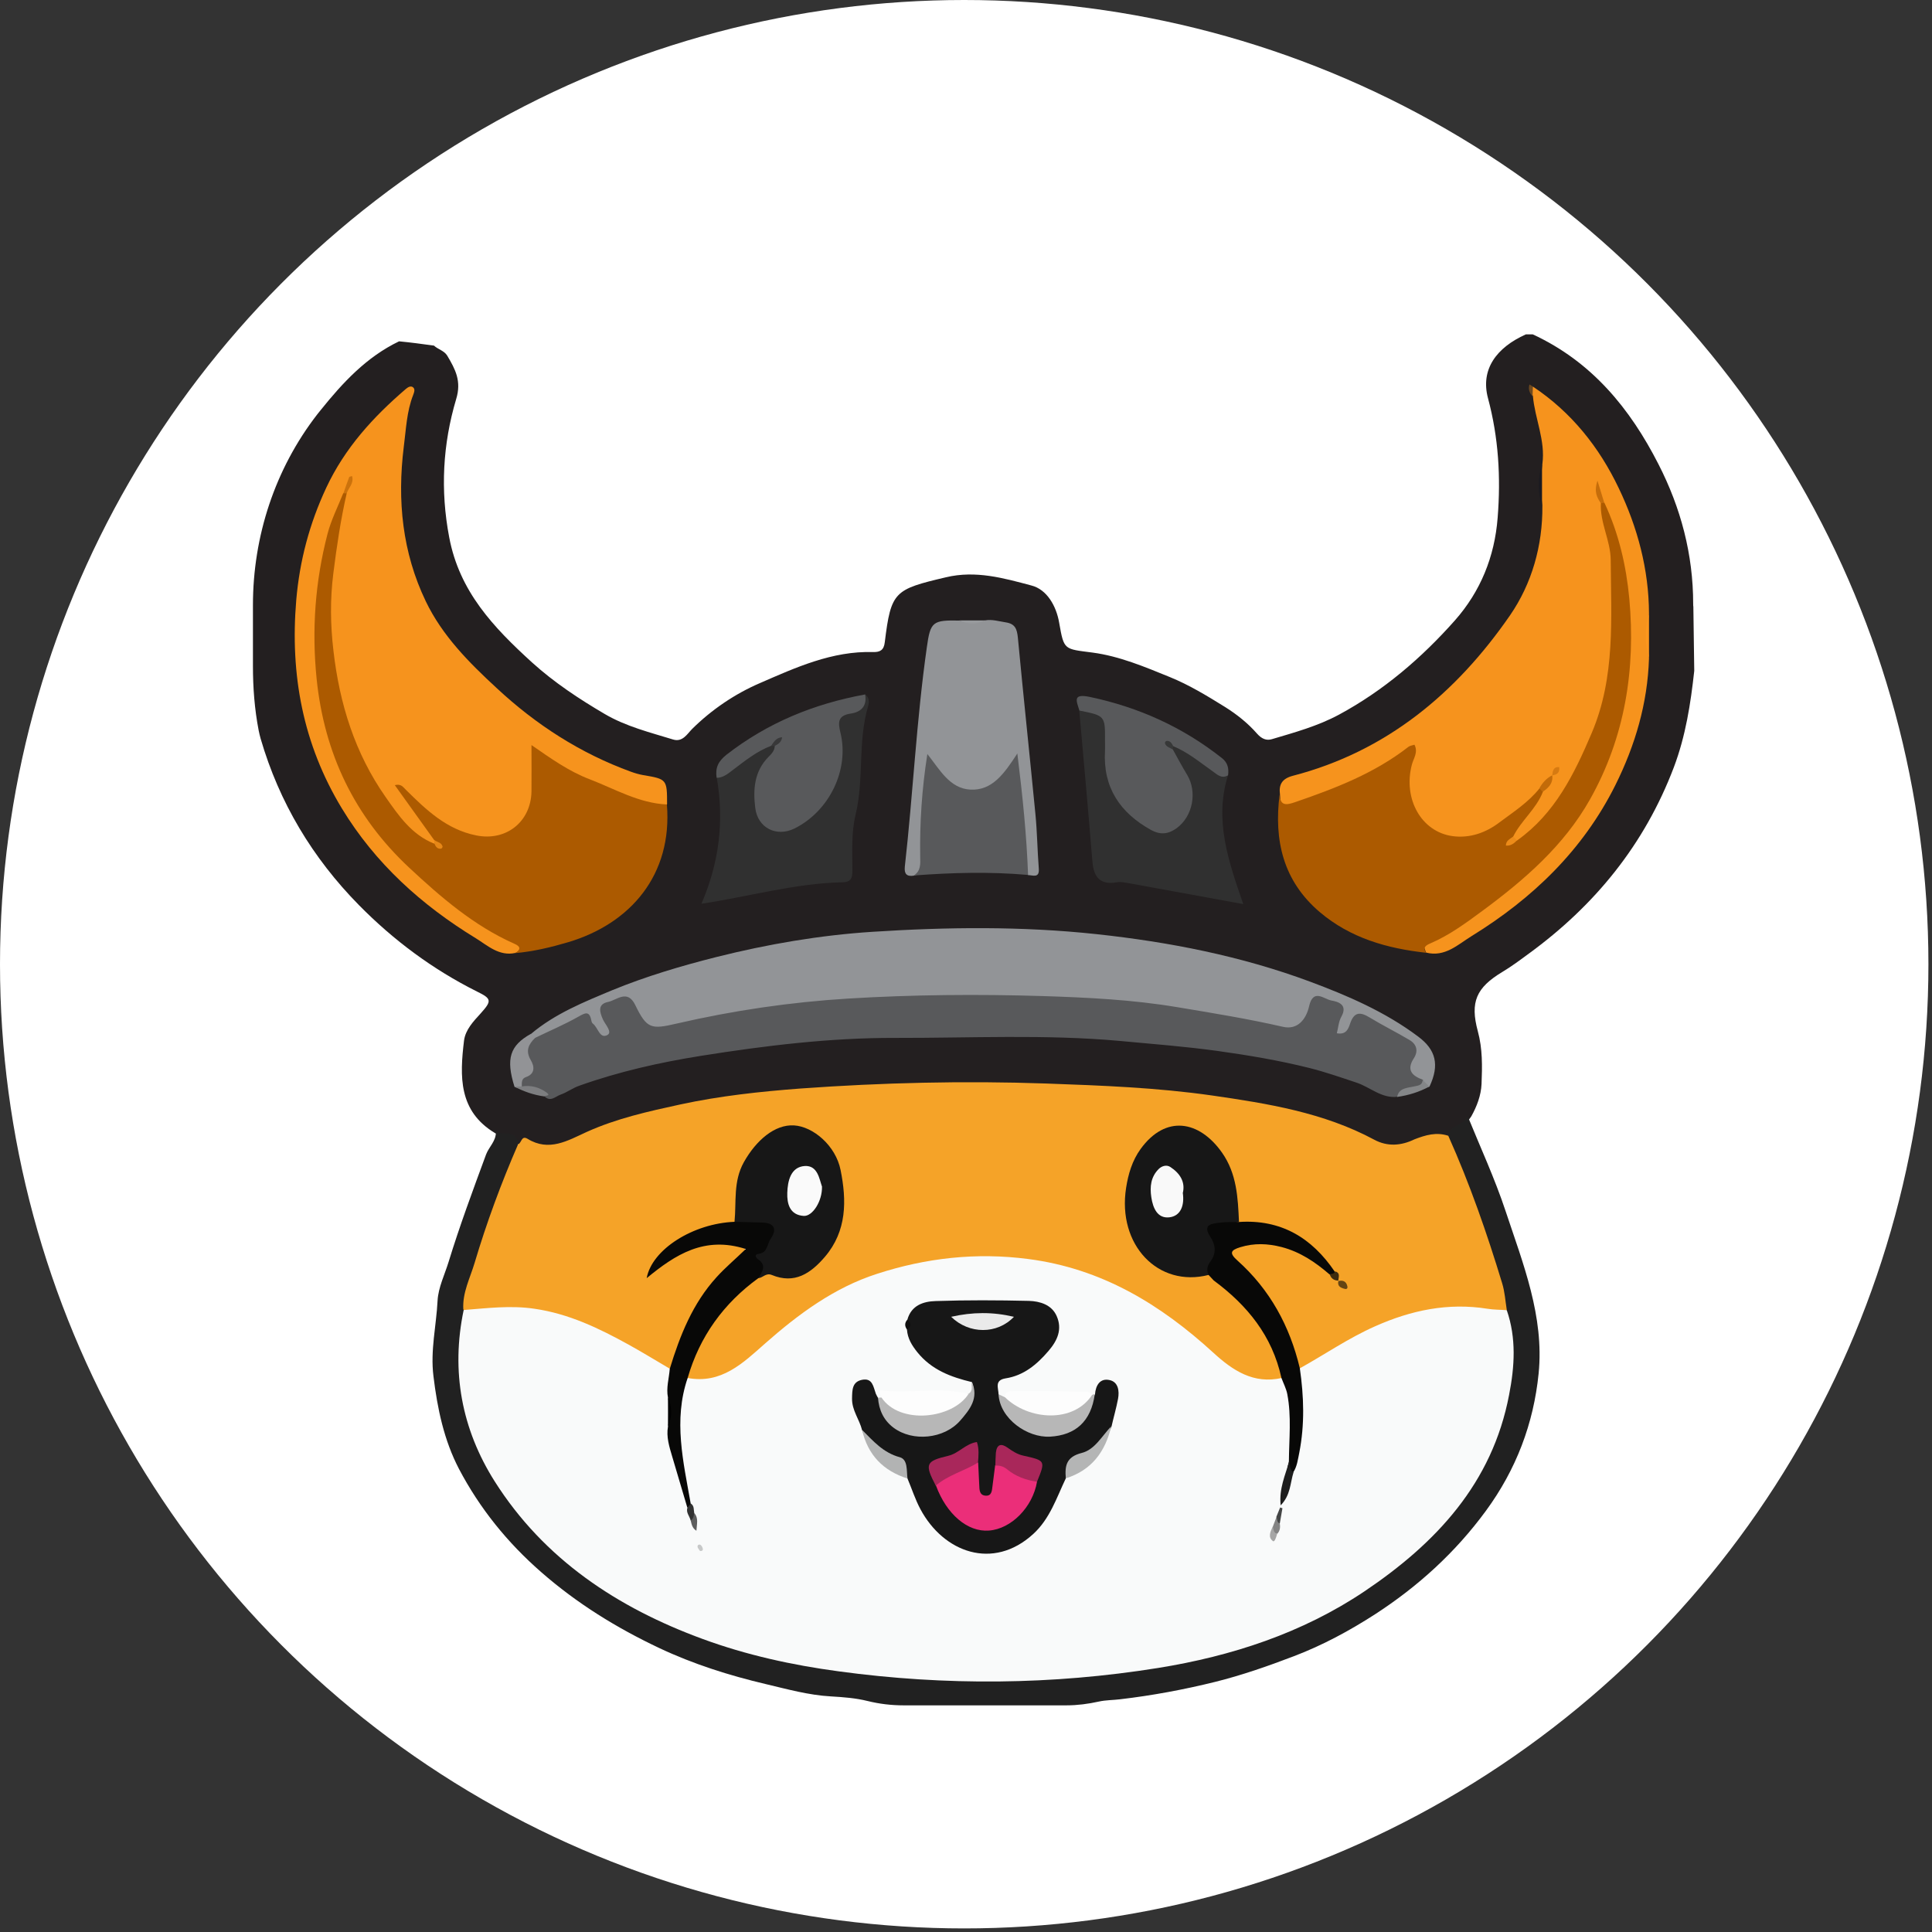 <?xml version="1.0" encoding="utf-8"?>
<!-- Generator: Adobe Illustrator 23.1.0, SVG Export Plug-In . SVG Version: 6.00 Build 0)  -->
<svg version="1.1" id="Layer_1" xmlns="http://www.w3.org/2000/svg" xmlns:xlink="http://www.w3.org/1999/xlink" x="0px" y="0px"
	 viewBox="0 0 1080 1080" style="enable-background:new 0 0 1080 1080;" xml:space="preserve">
<rect x="0" y="0" width="1080" height="1080" fill="#333333" stroke="none"/>
<circle style="fill:#FFFFFF;" cx="539" cy="539" r="539"/>
<g>
	<path style="fill:#231F20;" d="M242.6,193.2c2.2,2.1,5.7,2.8,7.4,5.6c4.5,7.6,8.1,14.2,5,24.3c-7.5,25.2-8.9,50.9-3.9,77.2
		c5.7,30.4,24.8,50.4,46.3,70c12.5,11.3,26.3,20.4,40.6,28.8c11.9,7,25.3,10.3,38.3,14.3c5.3,1.6,7.9-3.2,10.6-5.9
		c11-10.9,24.1-19.7,37.8-25.6c20-8.7,40.5-18.1,63.4-17.4c3.9,0.1,6-1.1,6.5-5.5c3.5-28.4,5.3-29.5,34.2-36.3
		c16.7-4,32.4,0.5,47.8,4.6c8.6,2.2,13.9,11.4,15.5,20.9c2.7,15.4,2.7,14.5,18.7,16.6c15,2,29.2,8,43.2,13.7
		c10.8,4.4,20.8,10.5,30.8,16.7c6.7,4.2,12.8,9.1,17.8,14.8c2.7,3.1,5.4,4.1,8.4,3.2c12.8-3.8,25.6-7.3,37.5-13.7
		c25-13.5,46.3-31.8,64.9-52.8c14.1-16,22.1-35.3,23.8-57.3c1.8-22.7,0.5-44.8-5.4-66.8c-4.3-16.1,4.7-28.3,21.2-35.7
		c1.3,0,2.5,0,3.8,0c33.1,15.3,54.5,41.6,70.3,72.6c12.5,24.4,19.4,50.4,19.4,78.1c0,0.6,0,1.1,0.1,1.6c0.1,9.9,0.4,25.9,0.5,35.8
		c-2,18.3-4.8,36.4-11.4,53.9c-16.4,43.2-44.1,77.2-81.1,104.2c-4.9,3.6-9.7,7.2-14.9,10.3c-14.4,8.7-18,16.7-13.6,33
		c2.7,9.9,2.5,19.7,2.1,29.6c-0.3,6.4-2.6,12.4-5.7,18c-3.5,5.5-8.5,9-14.2,11.8c-2.6,0.7-5.6,0.4-8,1.5c-17,8.6-31.9,3.3-48-4.1
		c-22.8-10.5-48-14.1-72.7-17.4c-52.9-7.1-106.3-8.7-159.6-7.4c-33,0.8-66.2,1.3-99.1,5.9c-27.5,3.9-54.8,8-81.2,16.9
		c-2.3,0.8-4.7,1.4-6.7,2.6c-12.9,7.9-26.7,10.5-41.6,6.9c-4.6-2.9-9.5-5.2-14.5-7.2c-20.7-12.3-19.9-31.9-17.5-51.8
		c0.8-6.1,5.2-10.7,9.3-15.2c6.3-7,6.2-8.2-2-12.2c-24.8-12.4-46.7-28.7-66-48.3c-26-26.4-44.6-57.4-55-93.1c-0.4-1.5-0.8-3-1.1-4.6
		c-2.3-11.9-3.2-23.9-3.2-36v-34c0-38.5,12.3-76.1,35.9-106.6c0.7-0.8,1.3-1.7,2-2.5c12.2-15.2,25.6-29.7,43.8-38.4
		C229.4,191.4,236.1,192.3,242.6,193.2z"/>
	<path style="fill:#212121;" d="M820.3,623.6c7.2,17.7,15.3,35.2,21.3,53.3c9.8,29.5,21.7,59,18.5,90.9c-2.8,28-12.6,53.8-29.5,76.8
		c-17,23.2-37.9,42.2-61.8,57.7c-14.4,9.3-29.6,17.5-45.7,23.6c-14.4,5.5-29,10.6-43.9,14.3c-17.4,4.3-35.1,7.6-53,9.7
		c-3.9,0.5-8,0.4-12,1.3c-5.9,1.3-11.9,2.1-18,2.1h-91.2c-6.7,0-13.4-0.8-19.9-2.4c-6.8-1.7-13.8-2.2-20.6-2.6
		c-12.6-0.7-24.6-4.1-36.5-6.9c-20.3-4.8-40.3-11.1-59.4-20.1c-23.9-11.3-46-24.9-66.1-42.5c-19-16.6-34.3-35.6-45.9-57.6
		c-8.4-16.1-12.1-33.7-14.3-51.9c-1.8-14.4,1.6-28.2,2.3-42.2c0.4-7.4,4-14.6,6.2-21.8c6.2-20.2,13.6-40.1,20.9-59.9
		c1.6-4.3,5.7-7.6,5.5-12.7c4.3,2.1,12-1.4,12.4,7.3c1,11-5.7,19.7-9.1,29.3c-7.4,20.8-15.3,41.5-19.3,63.3c-2.2,15-2.6,29.9-0.7,45
		c3.5,26.8,15.7,49.2,32.9,69.2c28.5,33.1,64.6,54.7,105.7,68.6c43.3,14.6,87.8,21.6,133.6,20.9c12.7-0.2,25.4-0.2,38.1,0
		c46.2,0.7,91.2-6.7,134.7-21.8c41.2-14.3,77.2-37,105.1-71.1c21.4-26.1,32.5-56.1,32.7-90c0-7-1.8-13.7-3.2-20.5
		c-5.8-28.3-15.9-55.2-26.7-81.9c-2.1-5.1-5.5-10-4.1-16.1C810.5,628.7,818.7,629.3,820.3,623.6z"/>
	<path style="fill:#F5A328;" d="M809.6,634.9c12,26.8,21.6,54.4,30.1,82.4c1.5,4.8,1.8,10,2.6,15c-2.7,2.7-6.1,2.5-9.3,2
		c-30.9-5.3-58,4.8-84,20.1c-7.1,4.2-13.5,10.3-22.3,11c-4.6-4.5-4.9-10.8-7.1-16.4c-6.2-15.6-15.3-29.3-27.2-41.2
		c-2.5-2.5-6-5-4.5-9.1c1.4-3.9,5.6-4.4,9.1-4.7c17.7-1.7,33.4,2.4,45.8,16c1.7,1.9,3.3,3.8,4.9,5.6c0.3,0.3,0.6,0.6,0.9,0.9
		c-0.3-0.3-0.7-0.6-1-1c-1.3-1.6-2.5-3.1-3.8-4.5c-7-8.9-14.9-16.5-25.5-21.1c-5.9-2.6-11.7-4.6-18.3-4.3c-3,0.1-6.1,0.2-8.7-1.9
		c-2.6-3.8-1.6-8.1-2-12.3c-1.3-13.3-5.3-25.5-16.3-34.1c-10-7.8-20.7-7.6-29.4,1.3c-20.5,21.1-13.6,54.8,5.6,70
		c8.4,6.7,17,3.8,25.9,2.5c20.1,11.3,32.5,29,41.6,49.5c1.4,3.1,2.5,6.9,0.1,10.4c-9.8,3.2-18.8,2.1-27.5-3.7
		c-13.4-8.8-24.9-20-37.6-29.7c-24.4-18.6-51.9-28.7-82.3-32c-56.9-6.2-104.7,12.6-145.6,51.6c-9.2,8.7-19.5,16.5-33.5,15.3
		c-2.1-0.2-4.2-0.3-6.1-1.4c-2.2-2-1.6-4.3-0.7-6.6c8-21.6,20.3-39.8,40.2-52.2c2.8-1.4,5.6-1.8,8.8-1.6
		c20.3,1.3,35.2-12.2,35.9-32.6c0.2-5.7,0.3-11.5,0-17.2c-0.9-12.9-7.8-22-18.9-27.8c-7.5-3.9-17.7-0.7-25,7.7
		c-6.8,7.9-11.2,17-11.1,27.9c0,4.8,0.9,9.7-1.4,14.2c-5.5,4.7-12.7,1.7-18.9,4.6c-10.2,4.9-19.2,11.1-26.9,20.2
		c11.8-9.7,24.7-15.4,39.9-14.2c2.4,0.2,4.8,0.3,7,1.3c3.3,1.6,4.7,3.7,1.8,7c-2.3,2.8-5,5.3-7.5,7.8c-12.9,13.1-21.9,28.5-27.7,46
		c-1.2,3.6-1.8,7.7-5.6,9.9c-8.7-1.2-15.2-6.9-22.4-11.1c-17.3-10.1-35.3-18.3-55.4-20.9c-8.7-1.1-17.4-1.3-26.1,0
		c-3.9,0.6-7.8,1.5-11.2-1.5c-0.6-9.3,3.8-17.6,6.3-26c6.7-22.5,14.9-44.7,24.3-66.3c2-0.7,1.8-5.2,5.3-3.1c12,7.4,22.5,1,33-3.8
		c16.8-7.6,34.5-11.5,52.4-15.4c22.2-4.8,44.7-7.2,67.1-8.9c45.7-3.3,91.5-4.4,137.4-2.8c31,1.1,62.1,2.3,92.8,6.7
		c31.1,4.5,62.3,9.5,90.6,24.7c7.4,4,15.1,3.4,22.5-0.2C796.9,634.5,802.9,632.7,809.6,634.9z"/>
	<path style="fill:#F6931D;" d="M288.1,532.7c-9.1,2-15.6-4.2-22.1-8.2c-30.3-18.5-56.2-41.8-74.9-72.6c-21.8-36-29-74.8-25.5-116.4
		c1.9-22.1,7.4-42.8,16.8-62.9c10.4-22.2,26.2-39.5,44.5-55.2c1.2-1,2.7-1.9,4-0.9c1.3,1.1,0.6,2.8,0.1,4.2
		c-3.7,9.4-4,19.3-5.3,29.2c-3.7,29.9-0.8,58.9,12.3,86.2c9.2,19.2,24.1,34.2,39.6,48.5c22,20.5,46.8,36.5,75.1,46.8
		c2.2,0.8,4.6,1.5,6.9,1.9c13.2,2.2,13.3,2.4,13.3,16.3c-4.6,4-9.2,1.4-13.6-0.1c-20.5-7.2-40.9-14.6-59.7-28.9
		c-0.5,8.1-0.1,14.9-0.2,21.6c-0.4,18.4-15.6,30.6-33.6,27c-16.2-3.3-28.1-13.2-37.6-23.5c4,5.1,8.2,12.4,13.8,18.6
		c1.5,1.6,2.3,3.5,1.9,5.8c-0.3,1-0.8,1.7-1.7,2.2c-4.3,1.5-6.8-1.4-9.5-3.7c-15.6-13.4-26.7-30.2-34.5-49
		c-11-26.4-16.9-54.1-15.7-82.7c0.8-20,2.9-40.1,9.7-59.3c0.8-2.9,2-5.5,3.3-8.1c-1.3,2.4-2.5,4.8-3.3,7.4c-1.9,9.5-5.7,18.3-8,27.7
		c-5.9,24-7.2,48-5,72.6c2,23,8.4,44.3,18.9,64.6c11.3,21.7,27.8,39.3,46.9,54.3c13.3,10.4,26.3,21.1,41.6,28.8
		C289.3,526.2,297.1,528.6,288.1,532.7z"/>
	<path style="fill:#F6931D;" d="M856.9,216.1c21.5,14.3,37.1,33.9,48,56.8c10.5,21.9,16.8,45.4,16.9,70c-1.1,8.4-1,16.8,0,25.2
		c-0.8,25.1-7.7,48.5-18.8,70.8c-18.1,36.3-46.3,63.4-80.4,84.4c-7.6,4.7-14.9,11.9-25.4,9.2c-2-4.9-2.1-5.1,3.4-8.1
		c17.5-9.6,33.3-21.7,48.4-34.6c39.7-34,58.5-77.6,60-129.4c0.7-23.2-2.8-45.6-10.2-67.4c-1.2-3.4-1.7-7-2.3-10.6
		c-0.6-1.6-1.5-3.1-1.9-4.9c0.2,2,1.3,3.8,2,5.7c9.3,27.2,8.2,55.6,5.9,83.2c-3.2,37.3-16.8,71.3-44.1,98.4
		c-2.6,2.6-5.4,4.8-9.1,5.7c-1.5,0.1-2.8-0.3-3.7-1.6c-1-7.7,5.4-11.5,8.7-16.9c2.1-3.3,5-6,7.1-9.3c1.7-3.1,4.7-5.3,6-8.7
		c0.1-0.6,0.6-1,1.3-0.9c-0.7-0.1-1.1,0.2-1.3,0.9c-1.4,3.4-4.4,5.6-6.2,8.6c-8.4,10.2-18.7,18.2-30.4,23.7
		c-10.9,5.1-22.7,5.7-32.6-2.4c-10.8-8.7-13.2-21.1-11.7-34.4c0.3-2.7,1.8-5.1,1.7-8.2c-2.7-0.4-4.2,1.7-6,2.9
		c-17.5,11.6-36.8,19.4-56.6,25.9c-8.1,2.6-9.9,1.3-10.1-6.1c-0.7-5.5,1.2-8.7,7.1-10.3c52.5-13.6,91.5-46.3,121.5-89.7
		c12.2-17.7,18.3-39,18.1-61.2c-1-7.8-1-15.6,0-23.4c1.8-13.2-4.2-25.3-5.3-38.1C855.8,219.7,855.5,217.9,856.9,216.1z"/>
	<path style="fill:#929497;" d="M296.9,577.9c13.4-11.3,29.6-17.8,45.4-24.4c18.8-7.7,38.3-13.5,58.1-18.5
		c28.7-7.2,57.8-12.2,87.1-14.1c41.8-2.7,83.7-3.2,125.5,1.3c40.7,4.4,80.7,12.2,119.2,26.5c21.2,7.9,42.1,16.9,60.5,30.7
		c10,7.4,12.1,15.9,6.4,28c-2.7,0.9-4.3-1.5-6.4-2.3c-5.2-2.8-7.5-6.9-5.3-12.8c1.8-4.8,0-8.1-4.3-10.6c-3.9-2.3-8-4.3-11.7-6.8
		c-6.4-4.2-12.2-7.1-17.1,2c-1.2,2.1-3.8,3.2-6.4,2c-2.9-1.3-2-4-1.9-6.3c0-0.9,0.2-1.8,0.5-2.7c1.2-4.1,0.2-7-4.3-8.4
		c-4.2-1.3-6.6,0.2-8.9,3.8c-7.5,11.8-10.4,12-24,9.3c-32.8-6.8-65.7-12.1-99.2-14c-32-1.8-63.9-1.6-95.9-1.3
		c-27.7,0.2-55.4,1.7-82.9,5.9c-19.4,2.9-38.6,6.2-57.7,10.7c-7.9,1.9-13.5-1.2-18-7.2c-1.3-1.7-1.9-3.8-3.3-5.4
		c-3-3.4-6.5-2.6-9.9-1.1c-3.6,1.6-3.4,4.6-2.3,7.7c0.7,2,1.7,3.9,1.7,6.1c0,4.5-2,6.2-6.3,4c-1.9-1-3.5-2.5-4.6-4.3
		c-3.3-5.5-7.4-4.7-12.3-2.3c-6.4,3.1-11.9,8.6-19.8,8.1C297.4,580.7,296.2,579.9,296.9,577.9z"/>
	<path style="fill:#58595B;" d="M299.1,580.2c8-3.9,16.3-7.4,24.1-11.8c3.9-2.2,6.3-3.6,7.4,2.2c0.1,0.6,0.4,1.3,0.8,1.6
		c2.9,2.1,3.8,8.7,8.1,6.4c3-1.6-1.1-5.8-2.4-8.6c-2-4.4-3.1-8.7,2.8-9.9c4.9-1,10.8-7.3,15.2,1.7c6.5,13.4,8.9,13.7,23.1,10.4
		c31.6-7.3,63.5-12,96-14c36.2-2.2,72.3-2.5,108.4-1.4c25.2,0.8,50.3,2,75.4,6.2c19.8,3.3,39.6,6.5,59.2,11
		c8.3,1.9,13-4.4,14.6-11.5c2.3-10.2,8.4-3.9,12.5-3.2c4.1,0.7,9.2,2.5,5.5,9.1c-1.5,2.7-1.7,6.1-2.5,9.2c5.4,1,6.5-2.7,7.5-5.6
		c2.2-6.4,5.6-6.4,10.7-3.3c7.4,4.5,15.1,8.3,22.5,12.7c4,2.4,4.9,6.2,2.4,10.1c-4.4,6.7-1,9.9,5,12.1c2.2,4-1.1,4.4-3.5,5.2
		c-3.7,1.2-8,0.9-10.7,4.3c-8.8,1.1-15.3-5.4-22.9-7.9c-8.7-2.9-17.6-6-26.4-8.2c-16.8-4.2-34-7.1-51.2-9.5
		c-18.1-2.5-36.4-3.9-54.6-5.6c-41.8-3.8-83.8-1.6-125.7-1.7c-36.4-0.1-72.5,4.3-108.4,10c-23.2,3.7-45.9,8.8-68.1,16.7
		c-3.8,1.3-6.8,3.7-10.5,5c-2.9,1-5.6,4.3-9,1c-3.1-4.8-8.9-2.9-12.9-5.4c-1.3-2-1.4-4.3,0.3-5.8c3.8-3.3,4-6.8,2.2-11.2
		C291.6,585.3,294,581.9,299.1,580.2z"/>
	<path style="fill:#AC5A00;" d="M193.8,275.8c-3.4,14.9-5.6,29.9-7.5,45c-1.8,14.4-1.6,28.6,0.1,43c3.4,29.6,12,57.3,29.2,81.8
		c7.2,10.3,14.5,21,27.1,26c1.9-0.6,0.2-1.3,0-2c-7.2-10.1-14.4-20.1-22-30.7c3.6-0.9,4.6,1.1,6.3,2.7
		c11.3,11.2,22.7,22.1,39.2,25.4c16.6,3.4,30.6-7.5,30.9-24.6c0.1-8.3,0-16.5,0-25.9c10.7,7.4,20.9,14.7,32.5,19.1
		c14.1,5.4,27.5,13.4,43.2,14.1c3.2,39.3-20.3,66.6-55.2,77c-9.8,2.9-19.5,5.2-29.6,6.1c3.4-2.2,2.9-3.8-0.6-5.3
		c-22.5-10-41-26-58.7-42.5c-30.4-28.4-47.4-63.6-51.7-105.5c-2.8-27.6-0.8-54.5,6.1-81.1c2-7.7,5.7-15,8.7-22.5
		C192.6,275,193.2,274.9,193.8,275.8z"/>
	<path style="fill:#AC5A00;" d="M715.3,444.2c0.4,6.6,4,5.8,8.7,4.2c22.4-7.7,44.3-16.1,63.3-30.9c0.9-0.7,2.2-0.8,3.4-1.2
		c2.2,4.3-0.6,7.7-1.5,11.3c-4.9,19,5.3,37.4,22.8,39.8c9.6,1.3,18.6-1.9,26.1-7.6c7.9-5.9,16.3-11.3,22.5-19.1
		c1.6-0.4,2.4,0.1,1.9,1.9c-3.7,9.6-12.1,16-16.6,25c-0.9,2.4-0.2,3.1,2.2,2.2c21.1-15,31.9-37,41.7-60.1
		c13.3-31.3,10.8-64.1,10.6-96.7c-0.1-10.9-6.1-20.8-5.5-31.8c0.7-0.7,1.3-0.7,2-0.1c8,17,12.2,35.3,13.9,53.6
		c3.6,39.3-2.4,77.4-22,112.2c-14.6,25.9-36.7,45-60.3,62.4c-9.1,6.7-18.3,13.5-28.8,18c-2.3,1-4.6,2.1-2.5,5.3
		c-21.8-2.4-42.3-8.2-59.4-22.7C717.2,492.4,712.1,469.7,715.3,444.2z"/>
	<path style="fill:#929497;" d="M550.6,346.8c4-0.7,7.7,0.5,11.6,1.1c5.3,0.8,6.3,3.7,6.8,8.6c3.1,32.8,6.6,65.6,9.8,98.5
		c1,10.2,1.1,20.4,1.9,30.6c0.4,5.5-3.3,3.6-6,3.6c-5.4-9.7-2.6-20.5-4.4-30.7c-1.7-9.3-2.2-18.9-2.6-29.1
		c-21.5,19.4-31.5,19.1-47.9-1.8c-1.7,17.3-3.4,33.9-2.9,50.6c0.1,4.8,0.3,9.9-6.1,11.3c-3.9,0.6-5.4-0.9-5-5
		c4.6-40.8,6.5-81.9,12.3-122.6c2-14.4,3.2-15.3,18.3-15C541.1,347.7,545.8,347.7,550.6,346.8z"/>
	<path style="fill:#303030;" d="M483.6,388.2c2.5,1.7,2.3,4.3,1.7,6.5c-5.9,19.8-2.2,40.7-7,60.6c-2.5,10.4-1.8,20.9-1.8,31.5
		c0,3.8-0.7,6.3-5.3,6.4c-26.5,0.5-51.9,7.9-79.1,12c9.9-22.9,12.8-46.2,8.6-70.3c9.9-7,18-16.9,31-19.1c0.9,0.3,1.6,0.8,2.1,1.6
		c1.2,4.2-1.8,6.8-3.9,9.5c-5.8,7.2-6.1,15.6-4.8,24c1.5,10.3,9.9,14.2,19.3,9.5c16.4-8.2,27.3-29.6,23.7-48.6
		c-1.5-7.9-1.5-13.5,7.7-15.5C479.9,395.4,481.2,391.2,483.6,388.2z"/>
	<path style="fill:#303030;" d="M686.5,433.3c-7.9,24.9,0.2,48.2,8.5,72.1c-21.8-4-42.6-7.8-63.5-11.6c-2.4-0.4-4.9-1-7.1-0.6
		c-9.1,1.6-12.9-2.5-13.7-11.2c-2.3-28.4-4.9-56.7-7.4-85c10.9-2.3,16.2,1.5,16.7,12.1c0.2,4.8,0.1,9.6,0.1,14.4
		c-0.1,15.5,7.4,27,19.8,35.3c10.9,7.3,20.5,3.2,23.6-9.6c1.4-5.5,0.3-10.6-2.6-15.6c-2.5-4.4-6-8.4-6.7-13.6c0-0.9,0.3-1.8,0.6-2.6
		c3.2-3.2,5.8-1.1,8.6,0.8C671,423.6,678.4,429,686.5,433.3z"/>
	<path style="fill:#58595B;" d="M510.8,489.4c4-2.5,3.7-6.5,3.6-10.4c-0.3-18.9,0.9-37.7,4-57.5c7,8.8,12.5,19.3,24.1,19.9
		c12.1,0.6,18.8-8.8,26.2-20.2c3,24.2,5.2,45.9,6,67.9C553.3,487.2,532,487.8,510.8,489.4z"/>
	<path style="fill:#58595B;" d="M655.7,419.1c2.6,4.7,5.1,9.4,7.9,14c5.8,9.6,3.2,23.3-5.9,29.9c-4.5,3.2-8.8,3.9-14.2,1
		c-17.5-9.7-27-23.9-25.8-44.3c0.1-1.8,0-3.6,0-5.4c0.1-14.2,0.1-14.2-14.3-17.1c-1.6-5.3-4.1-9.7,5.9-7.6
		c27.4,5.8,51.9,16.9,73.8,34.2c3.3,2.6,3.9,5.9,3.4,9.6c-3.7,2.1-6-0.4-8.7-2.3c-7.1-5-13.9-10.7-22-14
		C653.9,417.6,655.6,418.4,655.7,419.1z"/>
	<path style="fill:#58595B;" d="M483.6,388.2c1.2,6.5-2.3,9.9-8.1,10.7c-7.2,1.1-7.1,4.9-5.7,10.6c5.1,20.8-6.2,43.9-25.6,53.6
		c-10.1,5-20.6-0.2-22-11.4c-1.3-10.4-0.6-20.5,7.4-28.6c1.7-1.7,3.4-3.4,3.5-6.1c-0.6-2.5-1.3,0.2-2-0.1
		c-8.2,3.1-14.9,8.6-21.8,13.8c-2.6,2-5.2,4.1-8.7,4.1c-0.8-5.4,0.7-9.1,5.5-12.9C429.1,404,455.1,393.4,483.6,388.2z"/>
	<path style="fill:#929396;" d="M299.1,580.2c-3.6,3.6-5.5,7.1-2.4,12.4c1.9,3.2,2.8,7.6-2.7,9.5c-2.6,0.9-2.3,3.1-2.3,5.2
		c-1.3,1.1-2.7,1-4.1,0.2c-4.9-15.7-2.6-23,9.2-29.6C297.6,578.7,298.4,579.5,299.1,580.2z"/>
	<path style="fill:#848688;" d="M781,613.2c1-5,5.5-5,9.1-5.8c2.4-0.6,4.9-0.4,5.2-3.7c1.2,1.2,2.5,2.5,3.7,3.7
		C793.4,610.4,787.4,612.3,781,613.2z"/>
	<path style="fill:#7D7E80;" d="M287.7,607.5c1.4-0.1,2.7-0.2,4.1-0.2c5-0.8,9.7,0.5,13.7,3.4c2.7,2-0.6,1.6-1.3,2.2
		C298.3,612.1,292.9,610.2,287.7,607.5z"/>
	<path style="fill:#FD971D;" d="M921.8,368.1c-2.4-8.4-2.4-16.8,0-25.2C921.8,351.3,921.8,359.7,921.8,368.1z"/>
	<path style="fill:#1B1A20;" d="M862,259.6c0,7.8,0,15.6,0,23.4C859.5,275.2,859.5,267.4,862,259.6z"/>
	<path style="fill:#989A9D;" d="M550.6,346.8c-4.7,2.3-9.5,2.3-14.3,0C541.1,346.8,545.8,346.8,550.6,346.8z"/>
	<path style="fill:#6E491F;" d="M856.9,216.1c-0.1,1.8-0.1,3.6-0.2,5.4c-1.8-1.9-2.5-4.1-1.7-6.6
		C855.6,215.3,856.2,215.7,856.9,216.1z"/>
	<path style="fill:#F9FAFA;" d="M726.8,764.8c14-7.8,27.2-16.9,41.9-23.4c20.2-9,40.8-13.3,62.8-9.8c3.5,0.6,7.2,0.5,10.8,0.8
		c5.4,15.6,4.4,31.5,1.3,47.3c-9.4,49.5-40.9,83-80.9,109.9c-34.9,23.4-74.3,36.2-115.3,42.8c-59.2,9.5-118.8,10-178.5,1.9
		c-26.1-3.5-51.6-9.1-76.1-18.1c-47.5-17.4-88.6-44.5-116.2-88c-18.5-29.2-24.6-61.6-17.4-95.9c13.2-1,26.1-2.7,39.6-0.7
		c19.2,2.8,36,10.9,52.5,20c7.8,4.3,15.4,9,23.1,13.5c3.7,5.2,0.4,10.9,1.3,16.3c-0.2,5.1-0.1,10.1-0.1,15.2
		c0.6,15.4,6.5,29.8,9.5,44.7c0.7,2.6,1.2,5.2,2.3,7.6c0.2,1.4,0.6,2.7,1,4c-0.6-2.4-0.8-5-2-7.2c-0.6-2.2-1.2-4.5-1.5-6.8
		c-5.4-19.7-10.4-39.5-4.8-60c0.9-3.1,1.2-6.6,4.3-8.6c18.8,3.5,30.9-8.3,43.2-19.2c18.7-16.5,38.7-31.3,62.6-39
		c27.4-8.9,55.5-12.1,84.6-8.3c41,5.3,73.9,25.3,103.6,52.5c10.6,9.7,22.3,17.6,38.1,14c6.3,3.4,6.7,9.6,7,15.5
		c0.5,9.8,0.7,19.7-0.3,29.6c-2,7.4-4.4,14.8-6,22.3c0.6-3.5,1.7-6.9,2.8-10.3c0.7-2,1.1-4.1,1.9-6.1c4.2-15.5,4.2-31.3,3.4-47.2
		C725.1,770.8,723.7,767.4,726.8,764.8z"/>
	<path style="fill:#171717;" d="M675.6,712.7c-28.2,7.2-51.1-16.8-46.1-48.7c1.2-7.7,3.4-15.2,8.1-21.7c14-19.3,32.8-16,45.5,2
		c8.3,11.8,8.9,25.2,9.5,38.8c-10.3,1.8-15.8,6.3-12.4,18.2C681.1,704.4,678.1,709.2,675.6,712.7z"/>
	<path style="fill:#171717;" d="M410.6,683c1.1-11.2-0.8-22.5,5.2-33.3c6.9-12.3,17.3-21.2,28-20.6c10.7,0.6,23.4,11.3,26.1,25
		c3.4,16.9,3.6,34-8.8,48.5c-7.9,9.2-16.9,15.4-29.7,10.1c-3.3-1.3-4.9,1.6-7.5,1.8c-1.5-2.2,0.3-4.9-0.9-7c-2.5-4.3-2-7.6,2.2-10.8
		c2.5-1.9,5-5.2,3.5-8.7c-1.4-3.3-5.3-2.1-8.2-2.4C417.2,685.3,413.2,686.6,410.6,683z"/>
	<path style="fill:#080807;" d="M410.6,683c5.1,0.1,10.2,0.3,15.2,0.4c7,0.1,8.8,3.7,5,9.1c-2,2.8-1.6,7.8-6.7,8.4
		c-2.9,0.4-1.3,2.4-0.4,3c5.1,3.5,2.4,7,0.2,10.6c-19.4,14.1-32.8,32.6-39.5,55.8c-8.1,23.6-2.4,46.9,1.7,70.2
		c0.8,1.9-0.1,2.5-1.9,2.2c-2.8-9.6-5.7-19.2-8.5-28.7c-1.6-5.4-3.3-10.8-2.3-16.5c1-5.4,1.1-10.8,0-16.2c-1.1-5.5,0.6-10.8,1-16.1
		c5.7-18.7,12.8-36.6,26.2-51.3c4.7-5.2,10.2-9.8,16.3-15.7c-23.1-7.4-39.4,3.1-55.4,16.3C364.4,698.4,387.5,683.9,410.6,683z"/>
	<path style="fill:#080807;" d="M675.6,712.7c-1.4-2.8-0.6-5.4,1.1-7.6c3.4-4.6,2.7-9.4,0-13.5c-4.7-7.1,0.4-7.5,5-8.1
		c3.6-0.5,7.2-0.3,10.8-0.4c23.5-1.6,40.8,8.8,53.6,27.7c0.1,2.8-1,2.9-3,1.5c-7.9-6.8-16.3-12.5-26.7-15.2
		c-7.8-2-15.3-2.3-23.1,0.1c-5.5,1.7-6.2,3.3-1.5,7.5c18.1,16.2,29.2,36.6,34.8,60.1c2.3,15.8,2.8,31.5-0.3,47.3
		c-0.8,3.8-1.2,7.7-3.4,11c-5.2-0.4-2.6-3.8-2.4-6.2c0.1-12.5,1.5-25.1-0.9-37.6c-0.6-3.1-2.2-6.1-3.3-9.1
		c-5.1-23.4-19-40.5-37.8-54.4C677.6,714.9,676.6,713.7,675.6,712.7z"/>
	<path style="fill:#644413;" d="M748.1,716.1c2.7-0.6,4.5,0.2,5.1,3c0.2,0.9-0.2,1.7-1.4,1.4c-2.4-0.6-4.4-1.5-3.6-4.6L748.1,716.1z
		"/>
	<path style="fill:#3E2B0E;" d="M743.3,712.2c1.2-0.1,2.5,0,3-1.5c3.2,0.9,1.9,3.3,1.8,5.3c0,0,0.1-0.1,0.1-0.1
		C745.7,715.8,744,714.7,743.3,712.2z"/>
	<path style="fill:#CB720C;" d="M193.8,275.8c-0.6,0-1.2,0-1.8-0.1c1-3,2.1-6,3.2-9c0.1-0.3,0.9-0.3,1.6-0.6
		C198,270.2,194.8,272.7,193.8,275.8z"/>
	<path style="fill:#E68717;" d="M242.8,469.6c1.6,1.2,4,1.3,4.6,3.6c0.1,0.3-0.5,1.2-0.8,1.2c-2.2,0.3-3.1-1.2-3.8-2.9
		C242.7,470.9,242.8,470.3,242.8,469.6z"/>
	<path style="fill:#C56D0A;" d="M896.8,281.1c-0.7,0-1.4,0.1-2,0.1c-2-3.1-3.9-6.1-1.8-12.5C894.7,274.3,895.8,277.7,896.8,281.1z"
		/>
	<path style="fill:#C26B09;" d="M862.4,442.6c-0.6-0.6-1.3-1.3-1.9-1.9c1.7-3.1,4-5.7,7.2-7.3l0,0
		C868.3,437.8,865.7,440.4,862.4,442.6z"/>
	<path style="fill:#D67A11;" d="M867.7,433.4c0.3-2.3,0.5-4.8,3.9-4.6C872,431.9,870.4,433.1,867.7,433.4
		C867.7,433.4,867.7,433.4,867.7,433.4z"/>
	<path style="fill:#EC8B19;" d="M848,469.8c-1.7,1.7-3.4,3.1-6.2,2.9c0-2.9,2.4-3.7,4.1-5.1C846.5,468.3,847.3,469.1,848,469.8z"/>
	<path style="fill:#383839;" d="M431,417c1.5-2.1,2.7-4.6,6.2-4.9c-0.3,2.8-2.2,3.9-4.2,4.9C432.4,417.1,431.7,417.1,431,417z"/>
	<path style="fill:#373838;" d="M655.7,419.1c-1.5-1.2-3.9-1.4-4.5-3.7c-0.1-0.3,0.5-1.2,0.8-1.2c2.1-0.3,3,1.3,3.8,2.8
		C655.7,417.7,655.7,418.4,655.7,419.1z"/>
	<path style="fill:#171717;" d="M595.8,826.4c-5.2,10.9-8.9,22.6-18.2,31.1c-22.5,20.6-50.2,10.3-63.1-13.9
		c-2.9-5.4-4.8-11.4-7.2-17.1c-2.9-6.4-7.3-11.2-14-14c-5.7-2.4-9.1-7.4-11.4-13.1c-1.5-6-5.7-11-5.6-17.6c0.1-4.8,0-9.4,5.7-10.5
		c5.8-1.1,6.2,4,7.6,7.8c0.3,0.8,0.8,1.5,1.2,2.3c1.6,1.4,2.6,3.2,3.4,5.2c7.1,18,30.5,18.6,41.4,5.3c4.2-5.1,11.2-10.5,7.7-19.3
		c-11.7-2.8-22.5-6.8-30.5-16.7c-3.1-3.9-5.4-7.6-5.8-12.6c0.2-1.8,0.2-3.7,0.2-5.5c2.2-8.2,9.1-10.3,15.8-10.5
		c17.4-0.6,34.8-0.5,52.2-0.1c6.1,0.2,12.7,2.1,15.5,8.5c3.2,7.3,0.5,13.6-4.6,19.5c-6.5,7.6-13.8,13.7-23.9,15.3
		c-6.4,1-4.1,5.3-4,8.9c4.5,6.5,7.5,14.2,15.4,18.2c14.4,7.2,27.4,3.2,34.6-11.1c1.2-2.4,2.1-5,3.9-7c0.4-5.2,2.9-9.3,8.3-8
		c4.7,1.1,5.4,6,4.6,10.4c-1,5.3-2.5,10.4-3.7,15.7c-2.7,6.5-6.7,12.1-13,15.3C602.1,815.7,597.9,820,595.8,826.4z"/>
	<path style="fill:#B7B7B7;" d="M543.3,772.5c4,9.1-1.2,15.5-6.6,21.7c-9,10.2-26.5,11.9-37.2,3.9c-5.6-4.2-8.2-10-8.7-16.8
		c0.6,0,1.3,0,1.9-0.1c0.6,0.1,1.3,0.1,1.7,0.4c15.7,11.4,30.7,8.9,45.3-2.3c0.4-0.3,1.1-0.3,1.7-0.2
		C544.2,777.5,542.8,774.7,543.3,772.5z"/>
	<path style="fill:#B7B7B7;" d="M612,779.3c-2.1,15.4-10.9,23-25,23.8c-12.8,0.7-28.1-10.1-28.8-23.7c1.1,0.5,2.3,1.1,3.4,1.6
		c4.1,0,7.2,2.8,10.6,4.4c12.8,5.9,24.4,4.6,35.1-4.4c0.9-0.8,2-1.2,3.3-1.3C611.1,779.5,611.6,779.4,612,779.3z"/>
	<path style="fill:#FDFDFD;" d="M541.5,779.1c-9,14.2-38.5,17.4-48.7,2.2c0-1.4-2.7-4.3,0.1-4C509,779.1,525.4,775.3,541.5,779.1z"
		/>
	<path style="fill:#FDFDFD;" d="M610.6,779.6c-10.3,16.1-35.7,14.5-49,1.3c0.3-2.1,1.5-3.2,3.6-3.2c14.1,0,28.3,0,42.4,0.2
		C608.7,777.8,609.6,779,610.6,779.6z"/>
	<path style="fill:#B4B5B5;" d="M595.8,826.4c-0.6-7,0.2-12,8.9-14.2c7.3-1.8,11.3-9.5,16.5-14.9
		C617.9,811.5,610.2,821.9,595.8,826.4z"/>
	<path style="fill:#B2B3B3;" d="M481.9,799.3c6.2,6.2,11.8,12.8,21.1,15.3c4.6,1.3,3.7,7.5,4.3,11.9
		C493.7,822.2,485.1,813.3,481.9,799.3z"/>
	<path style="fill:#1D1D1D;" d="M720.7,816.8c0.7,2.1-0.1,4.8,2.4,6.2c-1.9,6-1.6,12.8-7.2,18.5
		C714.9,832.2,718.5,824.6,720.7,816.8z"/>
	<path d="M373.4,781.2c2.4,5.4,2.4,10.8,0,16.2C373.5,792.1,373.4,786.7,373.4,781.2z"/>
	<path style="fill:#838383;" d="M715.4,851.7c0.4,2.1,0.1,4.1-1.4,5.7c-3.6,0.2-2.9-2.1-2.4-4.2c0.7-1.8,1.3-3.5,2-5.3
		C715.1,848.8,714.2,850.8,715.4,851.7z"/>
	<path style="fill:#313131;" d="M384.3,842.7c0.6-0.7,1.3-1.5,1.9-2.2c2,1.3,1.5,3.5,1.9,5.4c0.2,1.8,1.6,4.1-2,4.1
		C385.5,847.5,383.3,845.5,384.3,842.7z"/>
	<path style="fill:#5D5D5D;" d="M386.1,849.9c1.7-0.9,1.6-2.6,2-4.1c2.5,2.9,1.4,6.1,1.2,9.9C386.9,854.2,386.6,852,386.1,849.9z"/>
	<path style="fill:#A6A6A6;" d="M711.5,853.3c0.4,1.6,0.4,3.5,2.4,4.2c-0.4,1.7-1.4,4.7-2.3,4C708.6,859.3,710.2,856.1,711.5,853.3z
		"/>
	<path style="fill:#444545;" d="M715.4,851.7c-1.7-0.7-1.3-2.5-1.9-3.8c0.7-1.7,1.4-3.5,2.1-5.2c0.4,0.1,0.8,0.3,1.3,0.4
		C716.4,846,715.9,848.9,715.4,851.7z"/>
	<path style="fill:#0E0E0E;" d="M507.2,737.7c2.4,1.9,2.3,3.8-0.2,5.5C505.7,741.4,505.6,739.5,507.2,737.7z"/>
	<path style="fill:#C7C8C8;" d="M391.3,867c-0.4-0.6-1-1.3-1.3-2c-0.3-1.1,0.4-1.8,1.4-1.5c0.6,0.2,1.2,1.2,1.4,2
		C393.1,866.3,392.8,867.2,391.3,867z"/>
	<path style="fill:#F9F9F9;" d="M661.2,666.9c1,7-1.2,12.9-7.6,13.6c-6.6,0.7-9.1-5.2-10-11.2c-0.9-5.9-0.3-11.4,4.1-15.8
		c1.7-1.7,4.4-2.6,6.6-1.1C659.6,655.9,662.7,660.7,661.2,666.9z"/>
	<path style="fill:#FAFAFA;" d="M459.5,663.3c0.2,8.2-5.3,16.7-10.2,16.4c-7.9-0.5-9.4-6.9-9.2-12.9c0.2-6.6,1.9-14.5,9.8-15
		C457.1,651.4,458,659.1,459.5,663.3z"/>
	<path style="fill:#EB2E79;" d="M579.7,828.3c-2.4,14.2-14.4,26.4-26.9,27.3c-11.9,0.9-23.7-9.1-29.6-25.2c-0.2-0.6-0.4-1.4-0.1-1.7
		c6.8-5.9,14.2-10.8,23.7-11.2c0.2,4.2,0.4,8.4,0.6,12.6c0.1,2.8,0.1,5.9,3.8,6c3.2,0.1,3.3-2.9,3.6-5.3c0.5-3.9,1-7.8,1.5-11.7
		c2.4-2.3,5-1.5,7.2,0.1C568.6,823,575.1,824,579.7,828.3z"/>
	<path style="fill:#A9275B;" d="M546.7,817.6c-7.6,4.7-16.7,6.9-23.6,12.9c-6.3-12.1-5.7-13.7,7-16.7c5.9-1.4,9.7-6.8,16-7.7
		C547.4,810,547,813.8,546.7,817.6z"/>
	<path style="fill:#A9275A;" d="M579.7,828.3c-6.2-0.9-12-3-16.8-7c-2-1.6-4.1-2.2-6.5-2c0.1-2.4,0.1-4.8,0.3-7.2
		c0.5-4.8,3-5.4,6.6-2.8c2.7,1.9,5.4,3.7,8.7,4.4C584.5,816.5,584.5,816.5,579.7,828.3z"/>
	<path style="fill:#EAEAEA;" d="M531.7,736.1c11.9-2.7,23.2-2.8,35.1,0C557.4,746,541.7,745.9,531.7,736.1z"/>
</g>
</svg>
